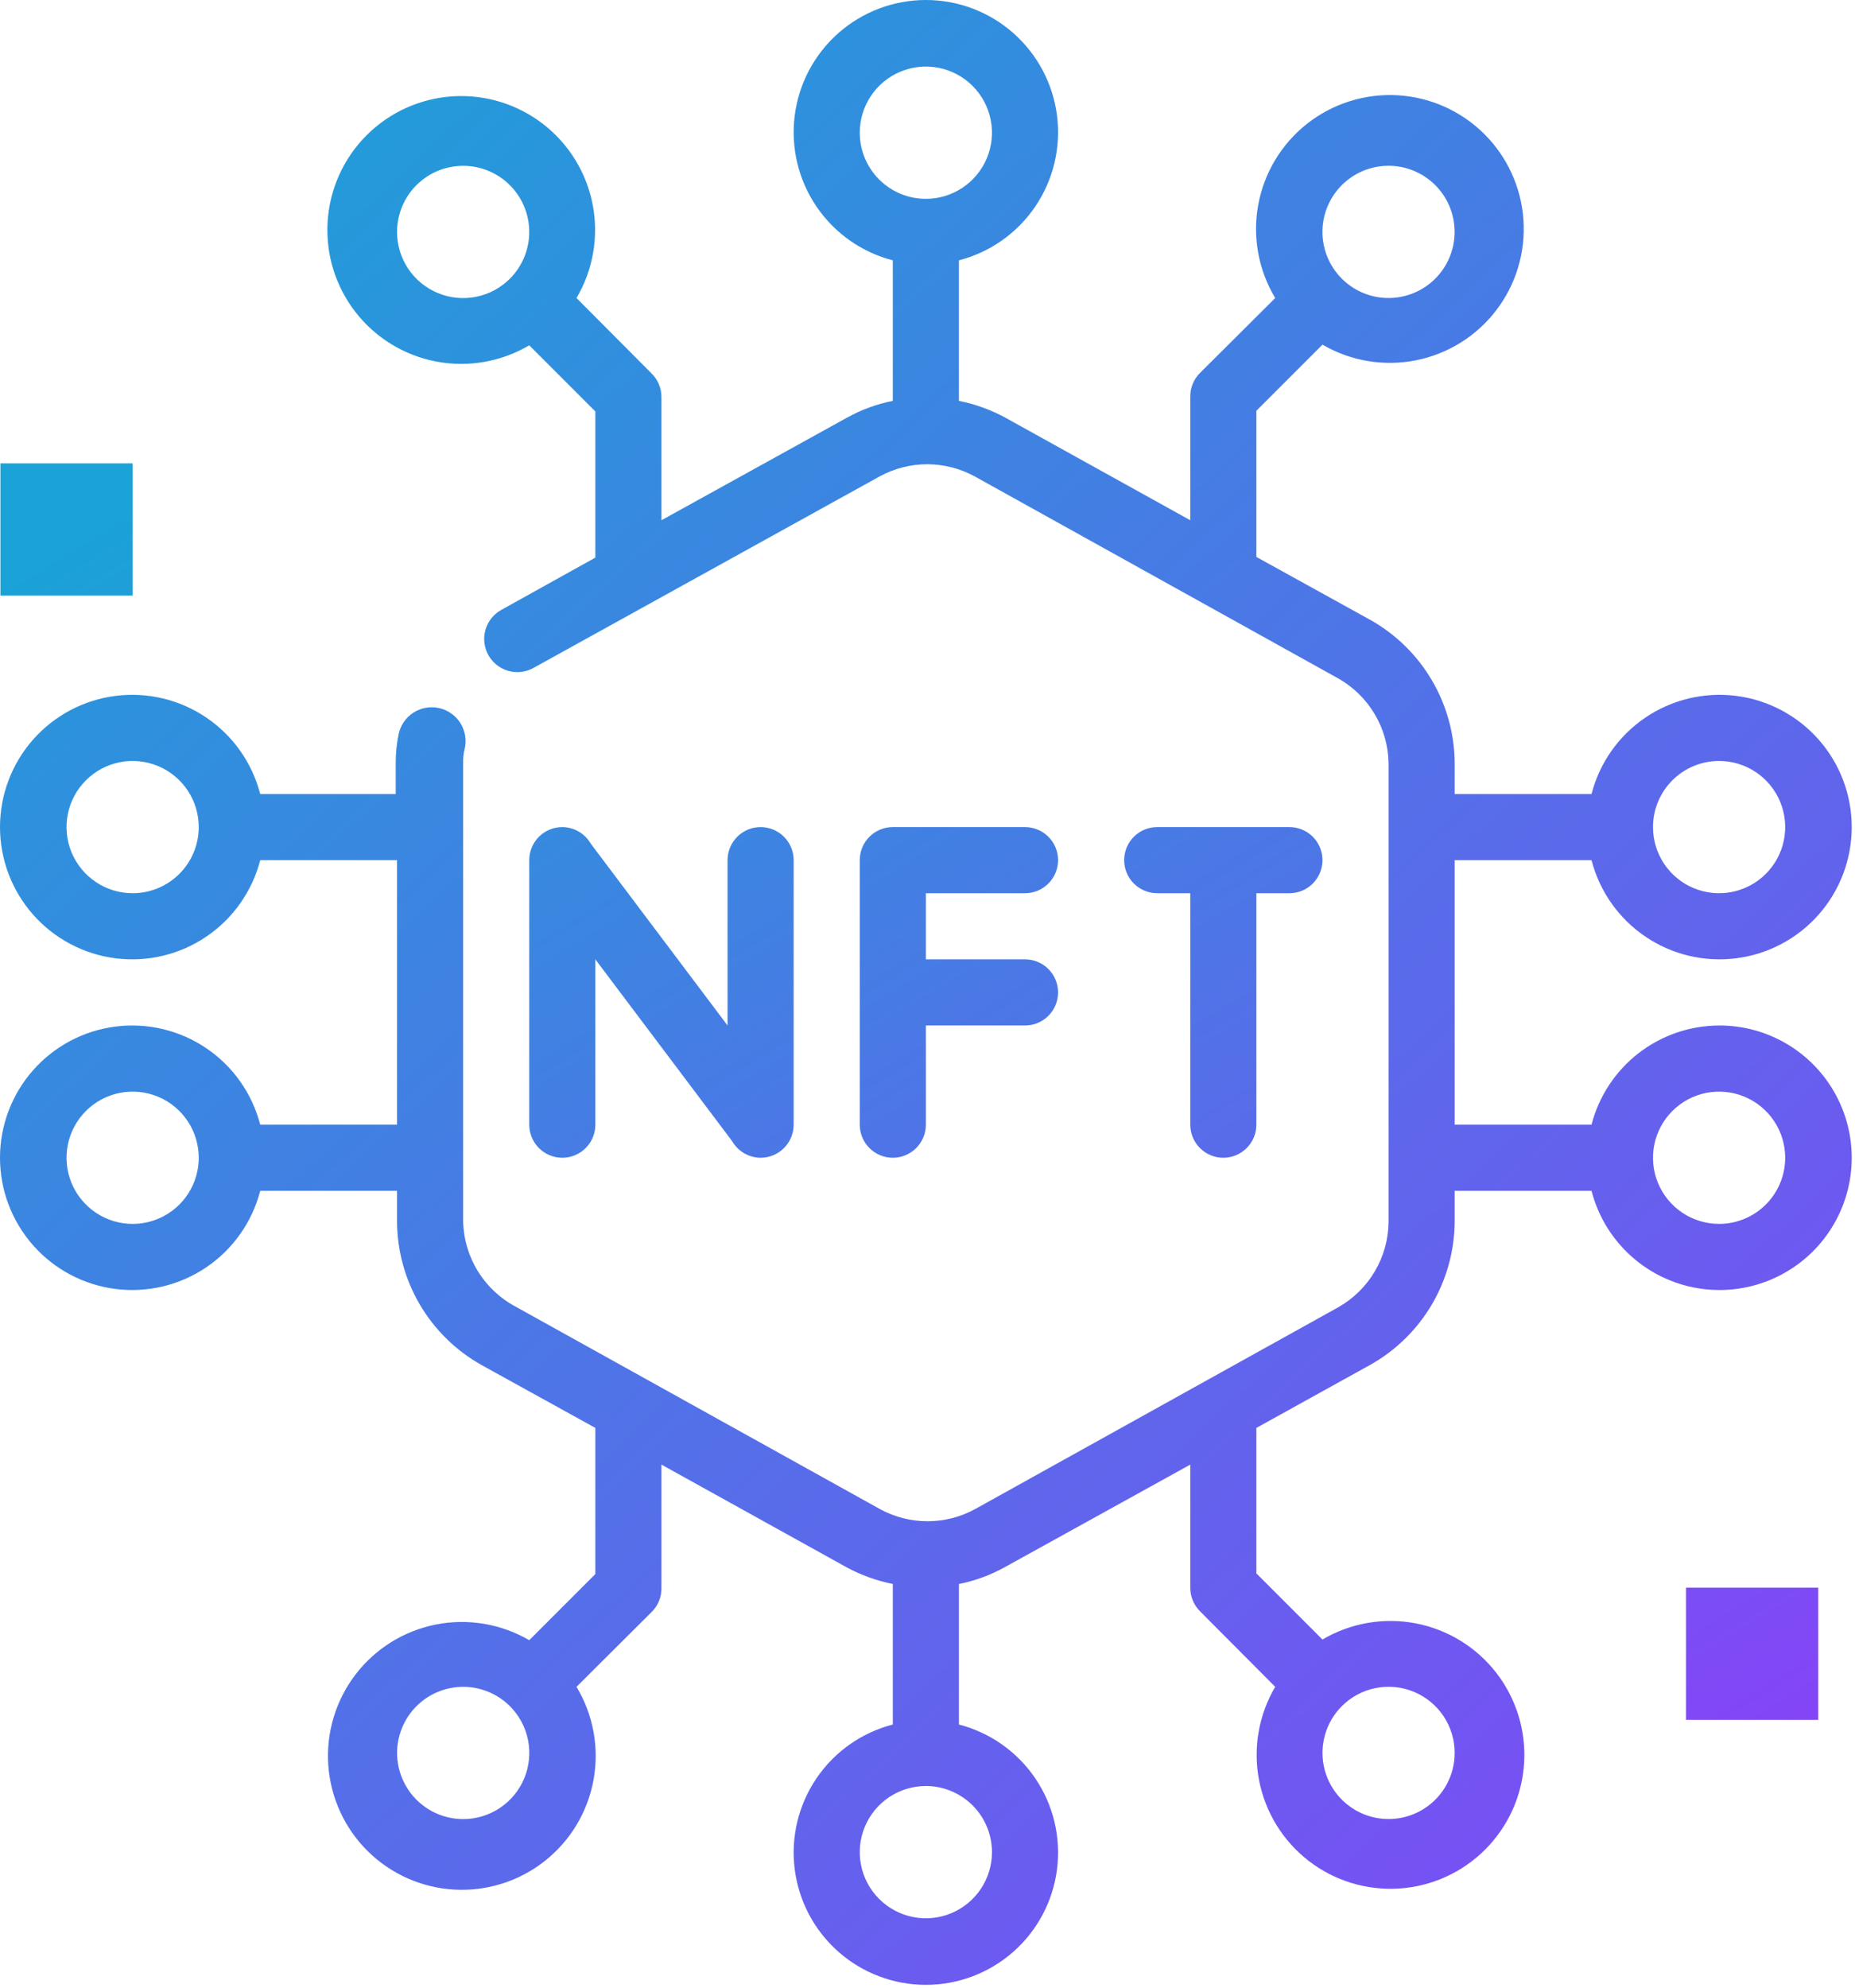 <svg width="449" height="481" viewBox="0 0 449 481" fill="none" xmlns="http://www.w3.org/2000/svg">
<path d="M192.104 208.102V272.102C192.104 274.223 191.261 276.258 189.76 277.758C188.26 279.259 186.225 280.102 184.104 280.102C182.707 280.093 181.338 279.719 180.131 279.018C178.924 278.316 177.922 277.311 177.224 276.102L144.104 232.102V272.102C144.104 274.223 143.261 276.258 141.76 277.758C140.26 279.259 138.225 280.102 136.104 280.102C133.982 280.102 131.947 279.259 130.447 277.758C128.946 276.258 128.104 274.223 128.104 272.102V208.102C128.104 205.98 128.946 203.945 130.447 202.445C131.947 200.944 133.982 200.102 136.104 200.102C137.5 200.11 138.869 200.484 140.076 201.185C141.283 201.887 142.285 202.892 142.984 204.102L176.104 248.102V208.102C176.104 205.98 176.946 203.945 178.447 202.445C179.947 200.944 181.982 200.102 184.104 200.102C186.225 200.102 188.26 200.944 189.76 202.445C191.261 203.945 192.104 205.98 192.104 208.102ZM248.104 216.102C250.225 216.102 252.26 215.259 253.76 213.758C255.261 212.258 256.104 210.223 256.104 208.102C256.104 205.98 255.261 203.945 253.76 202.445C252.26 200.944 250.225 200.102 248.104 200.102H216.104C213.982 200.102 211.947 200.944 210.447 202.445C208.946 203.945 208.104 205.98 208.104 208.102V272.102C208.104 274.223 208.946 276.258 210.447 277.758C211.947 279.259 213.982 280.102 216.104 280.102C218.225 280.102 220.26 279.259 221.76 277.758C223.261 276.258 224.104 274.223 224.104 272.102V248.102H248.104C250.225 248.102 252.26 247.259 253.76 245.758C255.261 244.258 256.104 242.223 256.104 240.102C256.104 237.98 255.261 235.945 253.76 234.445C252.26 232.944 250.225 232.102 248.104 232.102H224.104V216.102H248.104ZM296.104 280.102C298.225 280.102 300.26 279.259 301.76 277.758C303.261 276.258 304.104 274.223 304.104 272.102V216.102H312.104C314.225 216.102 316.26 215.259 317.76 213.758C319.261 212.258 320.104 210.223 320.104 208.102C320.104 205.98 319.261 203.945 317.76 202.445C316.26 200.944 314.225 200.102 312.104 200.102H280.104C277.982 200.102 275.947 200.944 274.447 202.445C272.946 203.945 272.104 205.98 272.104 208.102C272.104 210.223 272.946 212.258 274.447 213.758C275.947 215.259 277.982 216.102 280.104 216.102H288.104V272.102C288.104 274.223 288.946 276.258 290.447 277.758C291.947 279.259 293.982 280.102 296.104 280.102ZM0.104 112.102H32.103V144.102H0.104V112.102ZM408.104 384.102H440.104V416.102H408.104V384.102Z" fill="url(#paint0_linear_1164_1261)"/>
<path d="M416.104 248.104C409.027 248.127 402.158 250.495 396.571 254.837C390.983 259.18 386.993 265.252 385.224 272.104H352.104V208.104H385.224C387.171 215.645 391.802 222.217 398.248 226.589C404.694 230.96 412.513 232.83 420.24 231.849C427.966 230.867 435.07 227.102 440.218 221.258C445.367 215.414 448.208 207.892 448.208 200.104C448.208 192.315 445.367 184.794 440.218 178.95C435.07 173.106 427.966 169.34 420.24 168.359C412.513 167.378 404.694 169.248 398.248 173.619C391.802 177.99 387.171 184.563 385.224 192.104H352.104V184.664C352.07 177.582 350.155 170.636 346.557 164.535C342.959 158.435 337.806 153.4 331.624 149.944L304.104 134.744V99.384L320.104 83.384C326.922 87.359 334.956 88.708 342.698 87.179C350.441 85.651 357.359 81.349 362.154 75.081C366.95 68.813 369.293 61.01 368.743 53.137C368.194 45.265 364.79 37.863 359.17 32.322C353.551 26.781 346.102 23.482 338.222 23.043C330.343 22.605 322.574 25.057 316.374 29.941C310.174 34.824 305.97 41.802 304.55 49.565C303.131 57.328 304.594 65.343 308.664 72.104L290.424 90.264C289.663 91.03 289.065 91.943 288.666 92.947C288.268 93.95 288.076 95.024 288.104 96.104V125.864L243.224 100.984C239.736 99.107 235.988 97.759 232.104 96.984V62.984C239.645 61.037 246.217 56.406 250.589 49.96C254.96 43.514 256.83 35.694 255.849 27.968C254.867 20.241 251.102 13.138 245.258 7.989C239.414 2.841 231.892 0 224.104 0C216.315 0 208.794 2.841 202.95 7.989C197.106 13.138 193.34 20.241 192.359 27.968C191.378 35.694 193.248 43.514 197.619 49.96C201.99 56.406 208.563 61.037 216.104 62.984V96.984C212.207 97.755 208.455 99.132 204.984 101.064L160.104 125.864V96.104C160.11 95.051 159.908 94.007 159.51 93.033C159.112 92.058 158.525 91.171 157.784 90.424L139.544 72.104C143.552 65.311 144.944 57.29 143.461 49.544C141.977 41.798 137.719 34.859 131.484 30.028C125.25 25.197 117.468 22.806 109.597 23.304C101.725 23.801 94.306 27.152 88.729 32.729C83.152 38.306 79.801 45.725 79.304 53.597C78.806 61.468 81.197 69.25 86.028 75.484C90.859 81.719 97.798 85.977 105.544 87.461C113.29 88.944 121.311 87.552 128.104 83.544L144.104 99.544V134.904L121.224 147.624C119.378 148.685 118.029 150.435 117.474 152.491C116.919 154.546 117.203 156.738 118.264 158.584C119.325 160.43 121.075 161.779 123.131 162.334C125.186 162.889 127.378 162.605 129.224 161.544L212.984 115.224C216.496 113.319 220.428 112.322 224.424 112.322C228.419 112.322 232.352 113.319 235.864 115.224L323.864 164.104C327.524 166.161 330.581 169.142 332.729 172.75C334.877 176.358 336.04 180.466 336.104 184.664V295.544C336.076 299.762 334.938 303.897 332.803 307.535C330.668 311.172 327.613 314.183 323.944 316.264L235.944 365.144C232.432 367.048 228.499 368.046 224.504 368.046C220.508 368.046 216.576 367.048 213.064 365.144L125.064 316.264C121.246 314.288 118.029 311.322 115.749 307.677C113.469 304.032 112.21 299.842 112.104 295.544V184.664C112.065 183.451 112.199 182.239 112.504 181.064C112.971 178.942 112.575 176.722 111.405 174.892C110.235 173.061 108.386 171.771 106.264 171.304C104.142 170.837 101.922 171.232 100.092 172.403C98.261 173.573 96.971 175.422 96.504 177.544C96.01 179.885 95.769 182.272 95.784 184.664V192.104H62.984C61.037 184.563 56.406 177.99 49.96 173.619C43.514 169.248 35.694 167.378 27.968 168.359C20.241 169.34 13.138 173.106 7.989 178.95C2.841 184.794 0 192.315 0 200.104C0 207.892 2.841 215.414 7.989 221.258C13.138 227.102 20.241 230.867 27.968 231.849C35.694 232.83 43.514 230.96 49.96 226.589C56.406 222.217 61.037 215.645 62.984 208.104H96.104V272.104H62.984C61.037 264.563 56.406 257.99 49.96 253.619C43.514 249.248 35.694 247.378 27.968 248.359C20.241 249.34 13.138 253.106 7.989 258.95C2.841 264.794 0 272.315 0 280.104C0 287.892 2.841 295.414 7.989 301.258C13.138 307.102 20.241 310.867 27.968 311.849C35.694 312.83 43.514 310.96 49.96 306.589C56.406 302.217 61.037 295.645 62.984 288.104H96.104V295.544C96.138 302.626 98.052 309.572 101.651 315.672C105.249 321.772 110.402 326.808 116.584 330.264L144.104 345.464V380.824L128.104 396.824C121.286 392.849 113.252 391.5 105.509 393.028C97.767 394.557 90.849 398.859 86.053 405.127C81.258 411.395 78.915 419.198 79.464 427.07C80.014 434.943 83.418 442.345 89.037 447.886C94.657 453.427 102.106 456.726 109.985 457.164C117.865 457.603 125.634 455.151 131.834 450.267C138.033 445.384 142.238 438.406 143.657 430.643C145.077 422.88 143.614 414.865 139.544 408.104L157.784 389.944C158.545 389.177 159.143 388.265 159.541 387.261C159.94 386.257 160.131 385.184 160.104 384.104V354.344L204.984 379.224C208.472 381.1 212.22 382.448 216.104 383.224V417.224C208.563 419.171 201.99 423.802 197.619 430.248C193.248 436.694 191.378 444.513 192.359 452.24C193.34 459.966 197.106 467.07 202.95 472.218C208.794 477.367 216.315 480.208 224.104 480.208C231.892 480.208 239.414 477.367 245.258 472.218C251.102 467.07 254.867 459.966 255.849 452.24C256.83 444.513 254.96 436.694 250.589 430.248C246.217 423.802 239.645 419.171 232.104 417.224V383.224C236.001 382.452 239.753 381.076 243.224 379.144L288.104 354.344V384.104C288.098 385.157 288.3 386.2 288.698 387.175C289.096 388.15 289.682 389.036 290.424 389.784L308.664 408.104C304.656 414.897 303.263 422.918 304.747 430.664C306.231 438.41 310.489 445.349 316.723 450.18C322.958 455.01 330.74 457.401 338.611 456.904C346.482 456.407 353.902 453.056 359.479 447.479C365.056 441.902 368.407 434.482 368.904 426.611C369.401 418.74 367.01 410.958 362.18 404.723C357.349 398.489 350.41 394.231 342.664 392.747C334.918 391.263 326.897 392.656 320.104 396.664L304.104 380.664V345.464L331.704 330.184C337.859 326.724 342.989 321.697 346.572 315.613C350.155 309.529 352.063 302.605 352.104 295.544V288.104H385.224C386.721 293.903 389.816 299.166 394.157 303.293C398.497 307.42 403.909 310.247 409.776 311.451C415.643 312.654 421.73 312.188 427.345 310.103C432.96 308.018 437.878 304.4 441.538 299.659C445.198 294.917 447.454 289.244 448.049 283.284C448.645 277.325 447.555 271.317 444.905 265.946C442.255 260.575 438.151 256.055 433.06 252.901C427.968 249.746 422.093 248.084 416.104 248.104ZM416.104 184.104C419.268 184.104 422.362 185.042 424.993 186.8C427.624 188.558 429.675 191.057 430.886 193.981C432.097 196.905 432.414 200.122 431.796 203.225C431.179 206.329 429.655 209.18 427.418 211.418C425.18 213.655 422.329 215.179 419.225 215.796C416.122 216.414 412.905 216.097 409.981 214.886C407.057 213.675 404.558 211.624 402.8 208.993C401.042 206.362 400.104 203.268 400.104 200.104C400.104 195.86 401.79 191.791 404.79 188.79C407.791 185.79 411.86 184.104 416.104 184.104ZM336.104 40.104C338.732 40.106 341.319 40.755 343.636 41.995C345.953 43.234 347.93 45.025 349.391 47.209C350.852 49.394 351.752 51.904 352.012 54.519C352.273 57.134 351.885 59.773 350.883 62.202C349.882 64.632 348.297 66.777 346.269 68.449C344.242 70.121 341.834 71.267 339.258 71.787C336.682 72.308 334.017 72.185 331.5 71.431C328.983 70.677 326.69 69.314 324.824 67.464C322.572 65.231 321.035 62.379 320.408 59.27C319.78 56.162 320.09 52.937 321.299 50.005C322.508 47.074 324.56 44.567 327.196 42.804C329.832 41.041 332.933 40.101 336.104 40.104ZM96.104 56.104C96.106 53.476 96.755 50.889 97.995 48.572C99.234 46.254 101.025 44.278 103.209 42.817C105.393 41.356 107.904 40.456 110.519 40.195C113.134 39.935 115.773 40.323 118.202 41.325C120.632 42.326 122.777 43.911 124.449 45.938C126.121 47.966 127.267 50.374 127.787 52.95C128.307 55.526 128.185 58.19 127.431 60.708C126.677 63.225 125.314 65.518 123.464 67.384C121.231 69.635 118.379 71.173 115.27 71.8C112.162 72.428 108.937 72.118 106.005 70.909C103.074 69.7 100.567 67.647 98.804 65.011C97.041 62.375 96.101 59.275 96.104 56.104ZM208.104 32.104C208.104 28.939 209.042 25.846 210.8 23.215C212.558 20.584 215.057 18.533 217.981 17.322C220.905 16.111 224.122 15.794 227.225 16.411C230.329 17.029 233.18 18.552 235.418 20.79C237.655 23.028 239.179 25.879 239.796 28.982C240.414 32.086 240.097 35.303 238.886 38.227C237.675 41.15 235.624 43.649 232.993 45.407C230.362 47.166 227.268 48.104 224.104 48.104C219.86 48.104 215.791 46.418 212.79 43.418C209.79 40.417 208.104 36.347 208.104 32.104ZM32.104 216.104C28.939 216.104 25.846 215.165 23.215 213.407C20.584 211.649 18.533 209.15 17.322 206.227C16.111 203.303 15.794 200.086 16.411 196.982C17.029 193.879 18.552 191.028 20.79 188.79C23.028 186.553 25.879 185.029 28.982 184.411C32.086 183.794 35.303 184.111 38.227 185.322C41.15 186.533 43.649 188.584 45.407 191.215C47.166 193.846 48.104 196.939 48.104 200.104C48.104 204.347 46.418 208.417 43.418 211.418C40.417 214.418 36.347 216.104 32.104 216.104ZM32.104 296.104C28.939 296.104 25.846 295.166 23.215 293.407C20.584 291.649 18.533 289.15 17.322 286.227C16.111 283.303 15.794 280.086 16.411 276.982C17.029 273.879 18.552 271.028 20.79 268.79C23.028 266.553 25.879 265.029 28.982 264.411C32.086 263.794 35.303 264.111 38.227 265.322C41.15 266.533 43.649 268.584 45.407 271.215C47.166 273.846 48.104 276.939 48.104 280.104C48.104 284.347 46.418 288.417 43.418 291.418C40.417 294.418 36.347 296.104 32.104 296.104ZM112.104 440.104C109.476 440.102 106.889 439.452 104.572 438.213C102.254 436.974 100.278 435.183 98.817 432.999C97.356 430.814 96.456 428.304 96.195 425.689C95.935 423.074 96.323 420.435 97.325 418.005C98.326 415.576 99.911 413.43 101.938 411.759C103.966 410.087 106.374 408.94 108.95 408.42C111.526 407.9 114.19 408.023 116.708 408.777C119.225 409.531 121.518 410.893 123.384 412.744C125.635 414.977 127.173 417.829 127.8 420.937C128.428 424.046 128.118 427.271 126.909 430.202C125.7 433.134 123.647 435.641 121.011 437.404C118.375 439.167 115.275 440.106 112.104 440.104ZM240.104 448.104C240.104 451.268 239.165 454.362 237.407 456.993C235.649 459.624 233.15 461.675 230.227 462.886C227.303 464.097 224.086 464.414 220.982 463.796C217.879 463.179 215.028 461.655 212.79 459.418C210.553 457.18 209.029 454.329 208.411 451.225C207.794 448.122 208.111 444.905 209.322 441.981C210.533 439.057 212.584 436.558 215.215 434.8C217.846 433.042 220.939 432.104 224.104 432.104C228.347 432.104 232.417 433.79 235.418 436.79C238.418 439.791 240.104 443.86 240.104 448.104ZM352.104 424.104C352.102 426.732 351.452 429.319 350.213 431.636C348.974 433.953 347.183 435.93 344.999 437.391C342.814 438.852 340.304 439.752 337.689 440.012C335.074 440.273 332.435 439.885 330.005 438.883C327.576 437.882 325.43 436.297 323.759 434.269C322.087 432.242 320.94 429.834 320.42 427.258C319.9 424.682 320.023 422.017 320.777 419.5C321.531 416.983 322.893 414.69 324.744 412.824C326.977 410.572 329.829 409.035 332.937 408.408C336.046 407.78 339.271 408.09 342.202 409.299C345.134 410.508 347.641 412.56 349.404 415.196C351.167 417.832 352.106 420.933 352.104 424.104ZM416.104 296.104C412.939 296.104 409.846 295.166 407.215 293.407C404.584 291.649 402.533 289.15 401.322 286.227C400.111 283.303 399.794 280.086 400.411 276.982C401.029 273.879 402.553 271.028 404.79 268.79C407.028 266.553 409.879 265.029 412.982 264.411C416.086 263.794 419.303 264.111 422.227 265.322C425.15 266.533 427.649 268.584 429.407 271.215C431.166 273.846 432.104 276.939 432.104 280.104C432.104 284.347 430.418 288.417 427.418 291.418C424.417 294.418 420.347 296.104 416.104 296.104Z" fill="url(#paint1_linear_1164_1261)"/>
<defs>
<linearGradient id="paint0_linear_1164_1261" x1="15.803" y1="131.695" x2="274.134" y2="560.805" gradientUnits="userSpaceOnUse">
<stop stop-color="#1BA2D7"/>
<stop offset="1" stop-color="#8D3DFA"/>
</linearGradient>
<linearGradient id="paint1_linear_1164_1261" x1="15.992" y1="30.951" x2="476.652" y2="524.4" gradientUnits="userSpaceOnUse">
<stop stop-color="#1BA2D7"/>
<stop offset="1" stop-color="#8D3DFA"/>
</linearGradient>
</defs>
</svg>
